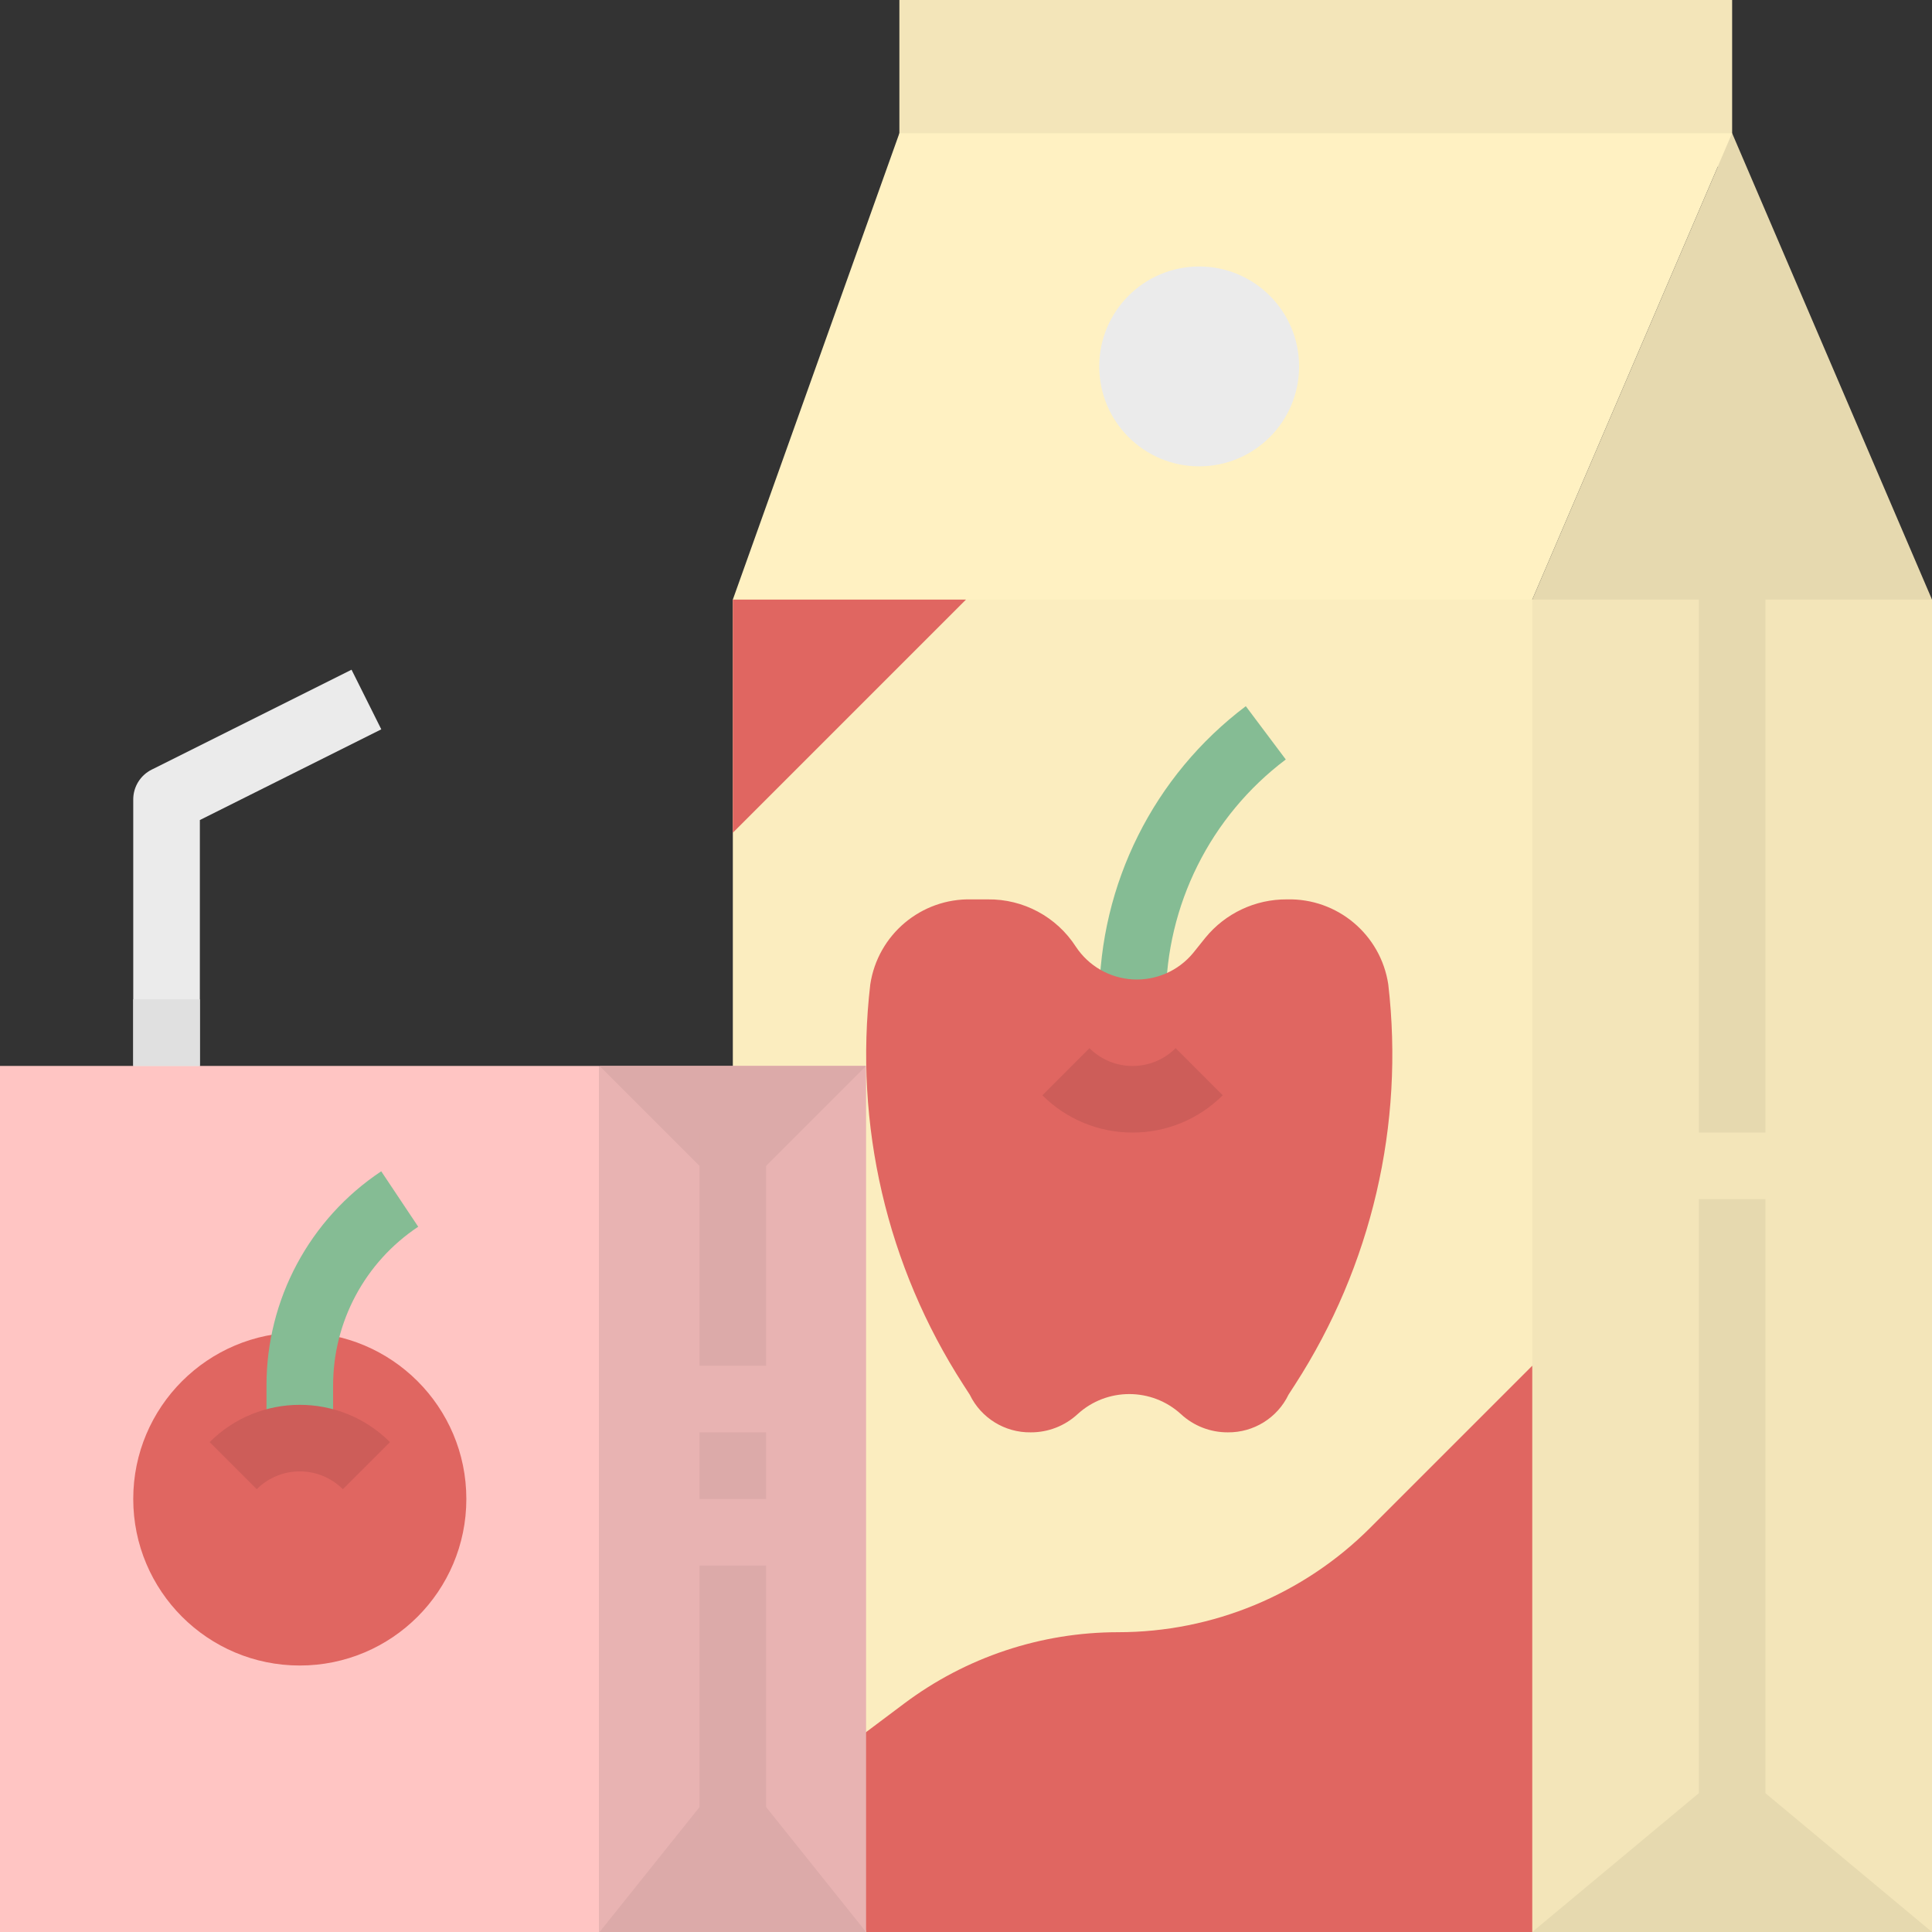 <?xml version="1.0" ?>
<svg height="464" viewBox="0 0 464 464" width="464" xmlns="http://www.w3.org/2000/svg">
  <rect x="0" y="0" width="464" height="464" fill="#333333" stroke="none"/>
  <path d="m216,0h200v40h-200zM216,0" fill="#f3e5b9"/>
  <path d="m368,144 l-8,8h-168l-16,-8 40,-112h200zM368,144" fill="#fff1c2"/>
  <path d="m312,88c0,13.254 -10.746,24 -24,24s-24,-10.746 -24,-24 10.746,-24 24,-24 24,10.746 24,24zM312,88" fill="#ebebeb"/>
  <path d="m48,264h-16v-72c0,-3.031 1.711,-5.805 4.426,-7.16l48,-24 7.148,14.32 -43.574,21.785zM48,264" fill="#ebebeb"/>
  <path d="m176,144h208v320h-208zM176,144" fill="#fbedbf"/>
  <path d="m368,144 l16,-8h64l16,8v320h-96zM368,144" fill="#f3e5b9"/>
  <path d="m464,144 l-48,-112 -48,112zM464,144" fill="#e6d9af"/>
  <path d="m280,240h-16c0.07,-27.684 13.098,-53.734 35.199,-70.398l9.602,12.797c-18.09,13.633 -28.746,34.953 -28.801,57.602zM280,240" fill="#85bc94"/>
  <path d="m368,328 l-38.93,38.93c-16.055,16.055 -37.828,25.07 -60.535,25.07 -18.523,0 -36.547,6.008 -51.367,17.121l-17.168,12.879 8,42h160zM368,328" fill="#e06661"/>
  <path d="m232,144 l-56,56v-56zM232,144" fill="#e06661"/>
  <path d="m368,464 l48,-40 48,40zM368,464" fill="#e6d9af"/>
  <path d="m408,288h16v152h-16zM408,288" fill="#e6d9af"/>
  <path d="m408,136h16v136h-16zM408,136" fill="#e6d9af"/>
  <path d="m144,256h64v208h-64zM144,256" fill="#e8b3b2"/>
  <path d="m176,424 l-32,40h64zM176,424" fill="#dcaaa9"/>
  <path d="m168,376h16v64h-16zM168,376" fill="#dcaaa9"/>
  <path d="m144,256 l32,32 32,-32zM144,256" fill="#dcaaa9"/>
  <path d="m168,272h16v56h-16zM168,272" fill="#dcaaa9"/>
  <path d="m168,344h16v16h-16zM168,344" fill="#dcaaa9"/>
  <path d="m0,256h144v208h-144zM0,256" fill="#ffc5c3"/>
  <path d="m112,360c0,22.09 -17.91,40 -40,40s-40,-17.91 -40,-40 17.91,-40 40,-40 40,17.91 40,40zM112,360" fill="#e06661"/>
  <path d="m80,344h-16v-11.199c-0.023,-20.699 10.324,-40.035 27.559,-51.496l8.883,13.313c-12.797,8.504 -20.473,22.859 -20.441,38.223zM80,344" fill="#85bc94"/>
  <path d="m82.344,357.656c-5.719,-5.703 -14.969,-5.703 -20.688,0l-11.313,-11.313c11.973,-11.934 31.34,-11.934 43.313,0zM82.344,357.656" fill="#cd5d59"/>
  <path d="m294.879,344c-4.168,0.02 -8.188,-1.539 -11.246,-4.367 -7.031,-6.434 -17.809,-6.434 -24.84,0 -3.063,2.828 -7.086,4.391 -11.258,4.367 -6.215,0.086 -11.918,-3.438 -14.625,-9.031l-1.551,-2.402c-18.379,-28.477 -26.281,-62.461 -22.352,-96.125 1.793,-11.98 12.23,-20.746 24.336,-20.441h3.871c8.555,-0.113 16.559,4.191 21.184,11.383 3.066,4.629 8.141,7.535 13.684,7.836 5.543,0.297 10.902,-2.043 14.445,-6.316l2.992,-3.727c4.797,-5.852 11.984,-9.227 19.551,-9.176 12.102,-0.309 22.539,8.441 24.344,20.406 3.914,33.672 -4.008,67.656 -22.398,96.129l-1.551,2.402c-2.691,5.594 -8.375,9.125 -14.586,9.063zM294.879,344" fill="#e06661"/>
  <path d="m272,272c-8.121,0.016 -15.914,-3.207 -21.656,-8.953l11.313,-11.313c5.719,5.703 14.969,5.703 20.688,0l11.313,11.313c-5.742,5.746 -13.535,8.969 -21.656,8.953zM272,272" fill="#cd5d59"/>
  <path d="m32,240h16v16h-16zM32,240" fill="#e0e0e0"/>
</svg>

